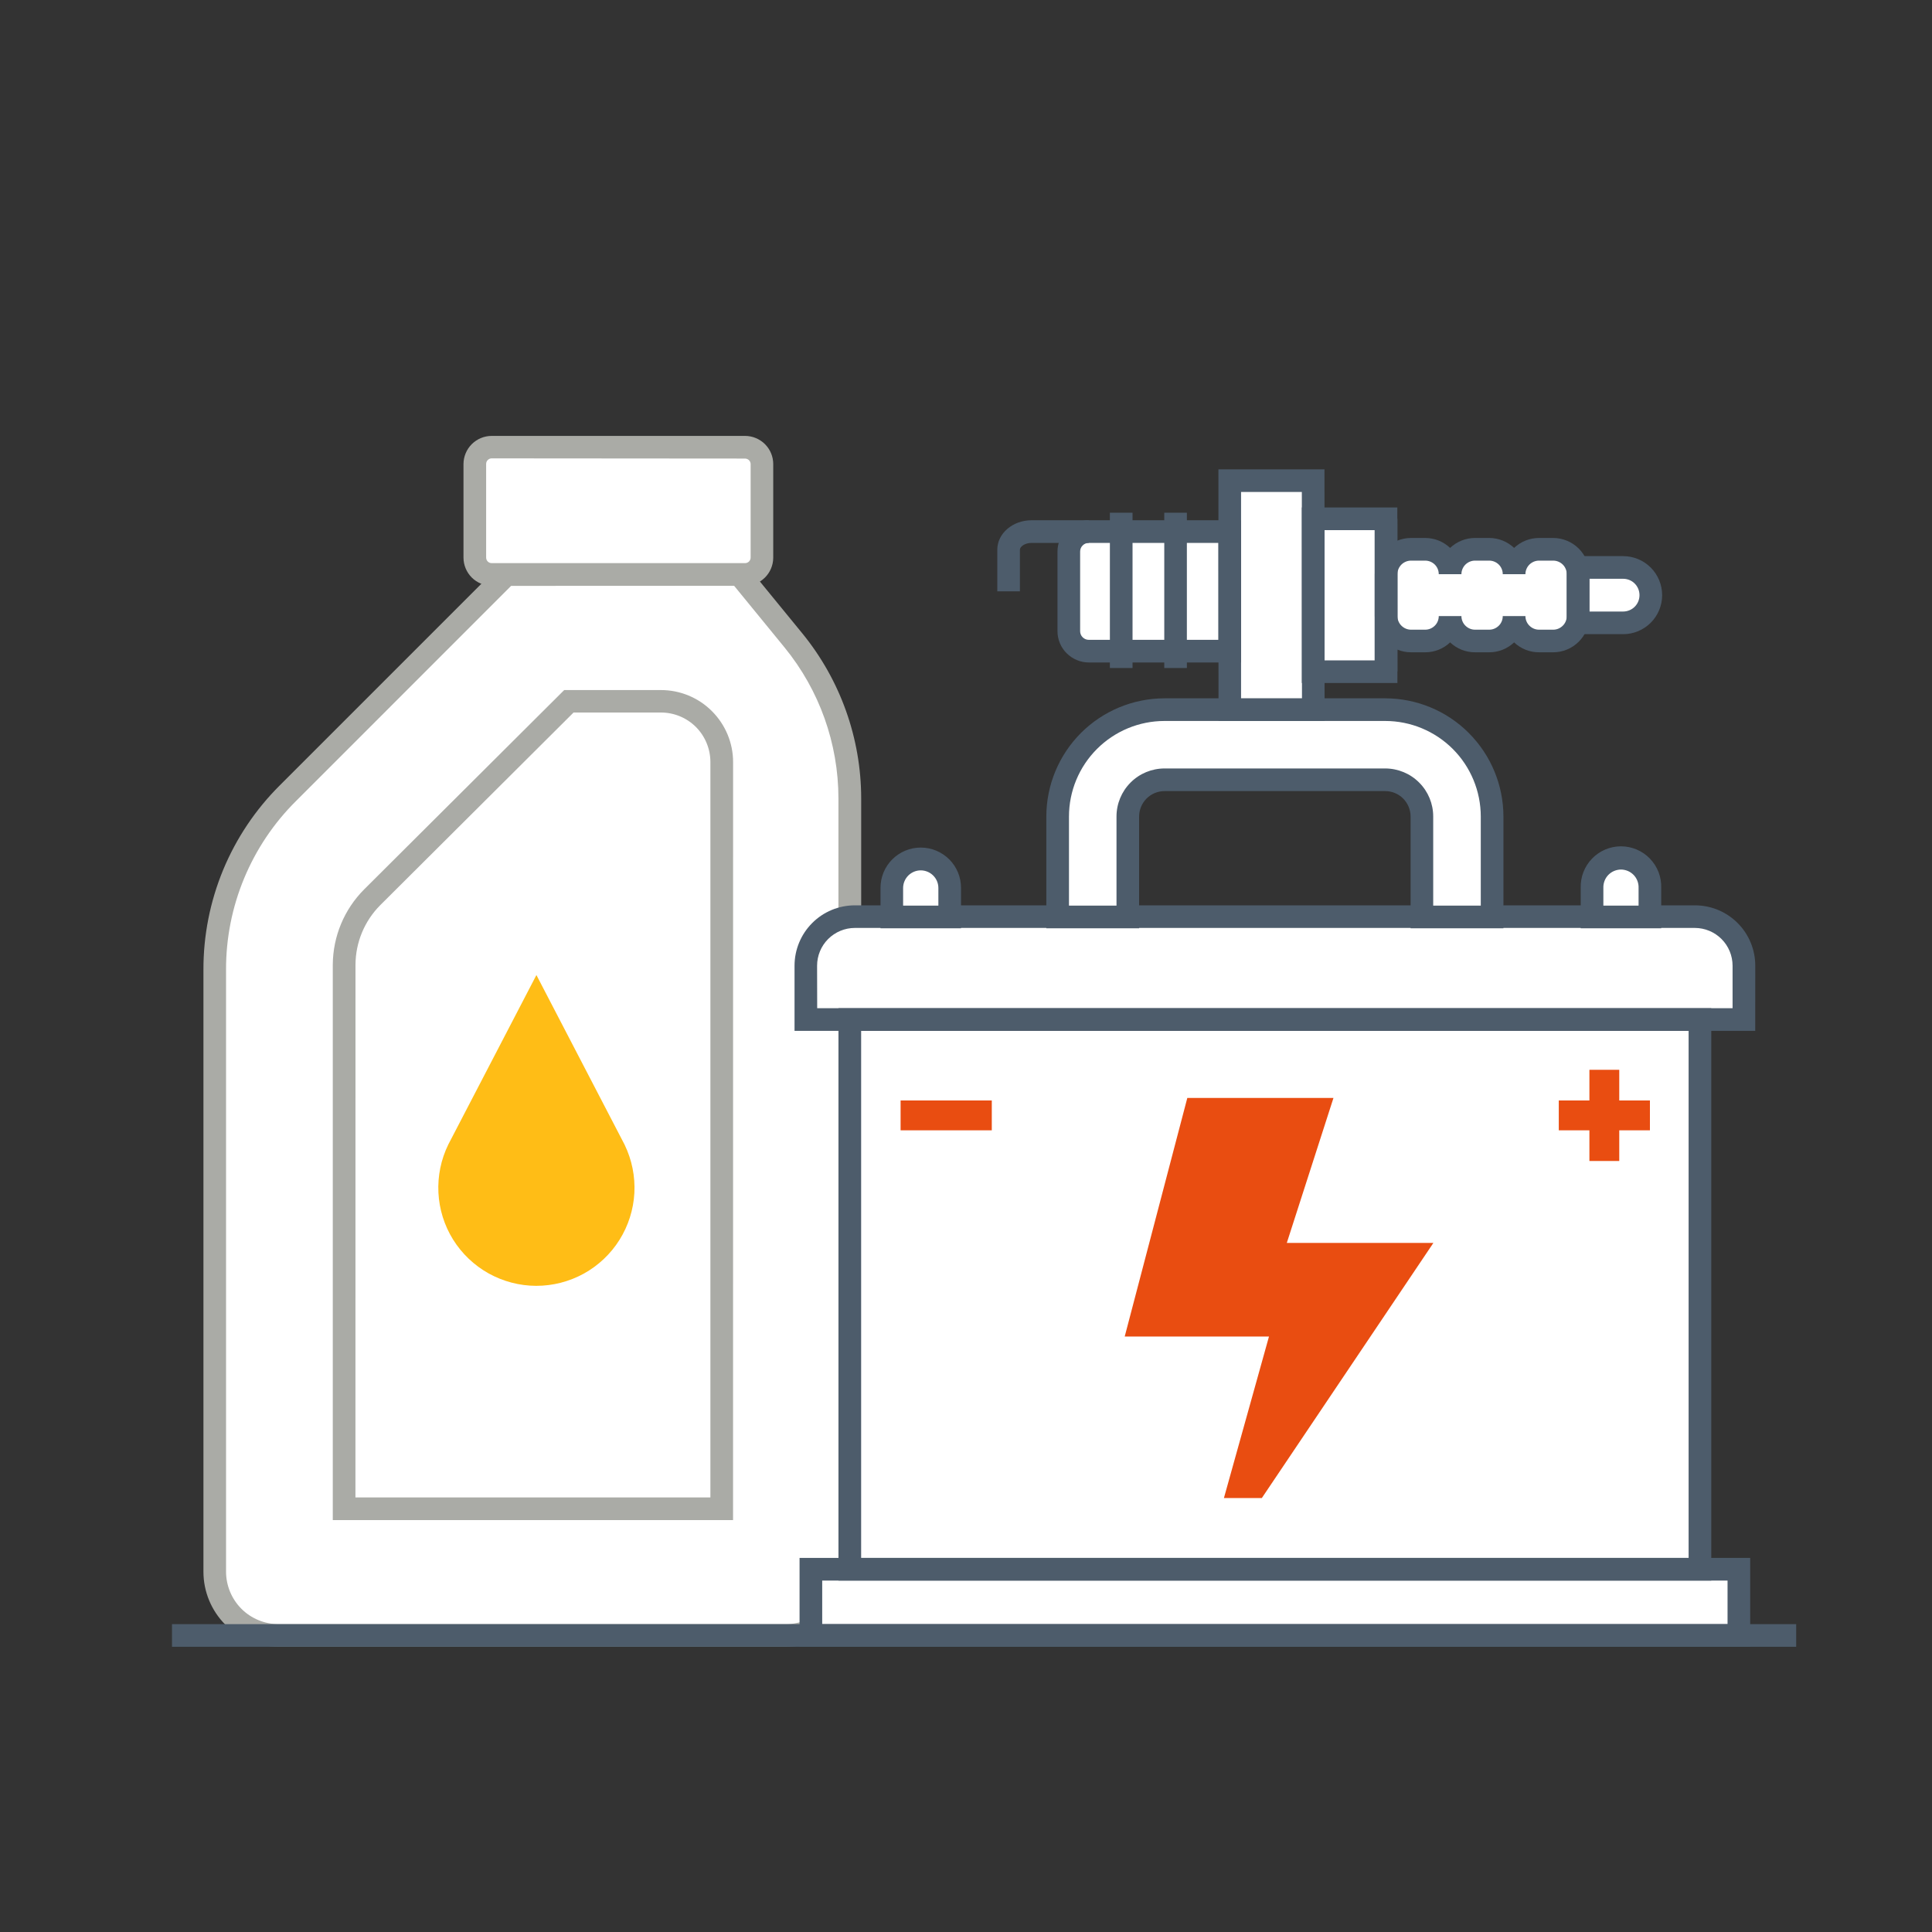 <svg width="40" height="40" viewBox="0 0 40 40" fill="none" xmlns="http://www.w3.org/2000/svg">
<rect x="0" y="0" width="40" height="40" fill="#333333" stroke="none"/>
<path d="M17.593 16.531V32.542C17.593 32.715 17.559 32.887 17.492 33.047C17.426 33.207 17.329 33.352 17.207 33.474C17.084 33.597 16.939 33.694 16.779 33.76C16.619 33.826 16.447 33.86 16.274 33.86H5.765C5.592 33.86 5.42 33.826 5.26 33.76C5.1 33.694 4.955 33.597 4.832 33.474C4.71 33.352 4.613 33.207 4.546 33.047C4.48 32.887 4.446 32.715 4.446 32.542V20.078C4.446 19.399 4.579 18.727 4.839 18.099C5.098 17.472 5.479 16.902 5.959 16.422L10.485 11.897H15.312C16.305 13.109 16.055 12.804 16.427 13.26C17.181 14.184 17.593 15.339 17.593 16.531Z" fill="white"/>
<path d="M16.274 34.095H5.764C5.352 34.094 4.958 33.93 4.667 33.639C4.376 33.348 4.212 32.953 4.212 32.541V20.078C4.21 19.369 4.349 18.666 4.62 18.01C4.892 17.354 5.291 16.759 5.794 16.259L10.391 11.662H15.424L16.61 13.112C17.398 14.077 17.829 15.285 17.83 16.531V32.541C17.83 32.746 17.79 32.948 17.712 33.136C17.633 33.325 17.518 33.496 17.374 33.64C17.23 33.785 17.058 33.899 16.869 33.977C16.681 34.055 16.478 34.095 16.274 34.095ZM10.582 12.13L6.129 16.584C5.668 17.041 5.303 17.586 5.054 18.186C4.805 18.785 4.678 19.429 4.68 20.078V32.541C4.681 32.829 4.795 33.104 4.998 33.308C5.201 33.511 5.477 33.625 5.764 33.626H16.274C16.562 33.625 16.837 33.511 17.041 33.308C17.244 33.105 17.358 32.829 17.359 32.541V16.531C17.358 15.392 16.964 14.288 16.244 13.406L15.199 12.128L10.582 12.13Z" fill="#AAABA6"/>
<path d="M15.425 9.255H10.18C9.987 9.255 9.83 9.412 9.83 9.605V11.544C9.83 11.737 9.987 11.894 10.18 11.894H15.425C15.618 11.894 15.775 11.737 15.775 11.544V9.605C15.775 9.412 15.618 9.255 15.425 9.255Z" fill="white"/>
<path d="M10.838 9.255H11.508V11.894H10.838V9.255Z" fill="white"/>
<path d="M12.468 9.255H13.137V11.894H12.468V9.255Z" fill="white"/>
<path d="M14.044 9.255H14.714V11.894H14.044V9.255Z" fill="white"/>
<path d="M15.425 12.128H10.18C10.025 12.128 9.877 12.066 9.767 11.957C9.658 11.847 9.596 11.699 9.596 11.544V9.609C9.596 9.454 9.658 9.306 9.767 9.196C9.877 9.087 10.025 9.025 10.18 9.025H15.425C15.58 9.025 15.729 9.087 15.838 9.196C15.948 9.306 16.009 9.454 16.009 9.609V11.548C16.008 11.702 15.946 11.85 15.837 11.958C15.727 12.067 15.579 12.128 15.425 12.128ZM10.18 9.49C10.15 9.49 10.12 9.502 10.099 9.524C10.077 9.545 10.065 9.575 10.065 9.605V11.544C10.065 11.574 10.077 11.604 10.099 11.626C10.12 11.647 10.15 11.659 10.18 11.659H15.425C15.456 11.659 15.485 11.647 15.507 11.626C15.528 11.604 15.541 11.574 15.541 11.544V9.609C15.541 9.594 15.538 9.579 15.532 9.565C15.526 9.551 15.518 9.538 15.507 9.528C15.496 9.517 15.483 9.508 15.469 9.503C15.455 9.497 15.44 9.494 15.425 9.494L10.18 9.49Z" fill="#AAABA6"/>
<path d="M15.177 31.472H6.89V19.974C6.893 19.388 7.126 18.827 7.541 18.412L11.681 14.287H13.686C14.081 14.287 14.461 14.444 14.74 14.724C15.02 15.004 15.178 15.383 15.178 15.778L15.177 31.472ZM7.359 31.003H14.708V15.774C14.707 15.503 14.599 15.243 14.408 15.051C14.216 14.86 13.956 14.752 13.684 14.752H11.875L7.873 18.74C7.546 19.068 7.362 19.511 7.36 19.974L7.359 31.003Z" fill="#AAABA6"/>
<path d="M12.933 23.702L11.106 20.187L9.282 23.695C9.13 24.005 9.06 24.348 9.077 24.692C9.094 25.036 9.198 25.37 9.38 25.663C9.562 25.955 9.816 26.197 10.117 26.365C10.418 26.532 10.757 26.621 11.101 26.622C11.446 26.622 11.785 26.535 12.087 26.369C12.388 26.202 12.643 25.962 12.826 25.67C13.009 25.378 13.115 25.044 13.134 24.7C13.152 24.356 13.083 24.013 12.933 23.703V23.702Z" fill="#FFBD16"/>
<path d="M17.595 21.109H35.195V32.49H17.595V21.109Z" fill="white"/>
<path d="M16.788 32.49H36.002V33.86H16.788V32.49ZM16.684 21.109V19.994C16.684 19.725 16.791 19.467 16.982 19.276C17.172 19.086 17.431 18.979 17.7 18.979H35.091C35.361 18.979 35.619 19.086 35.809 19.276C36 19.467 36.107 19.725 36.107 19.994V21.109H16.684Z" fill="white"/>
<path d="M35.43 32.724H17.36V20.874H35.43V32.724ZM17.829 32.255H34.961V21.343H17.829V32.255Z" fill="#4D5C6B"/>
<path d="M36.236 34.095H16.554V32.255H36.236V34.095ZM17.023 33.626H35.767V32.724H17.023V33.626ZM36.34 21.343H16.45V19.994C16.45 19.662 16.582 19.344 16.816 19.11C17.05 18.875 17.368 18.744 17.7 18.744H35.091C35.423 18.744 35.741 18.875 35.975 19.11C36.21 19.344 36.341 19.662 36.341 19.994L36.34 21.343ZM16.919 20.874H35.871V19.994C35.871 19.787 35.789 19.588 35.642 19.441C35.496 19.295 35.297 19.212 35.09 19.212H17.698C17.491 19.212 17.293 19.295 17.146 19.441C16.999 19.588 16.917 19.787 16.917 19.994L16.919 20.874Z" fill="#4D5C6B"/>
<path d="M30.892 18.984H29.439V16.904C29.439 16.703 29.359 16.51 29.217 16.367C29.075 16.225 28.882 16.145 28.68 16.145H24.109C23.907 16.145 23.715 16.225 23.572 16.367C23.43 16.51 23.35 16.703 23.35 16.904V18.984H21.898V16.904C21.898 16.318 22.131 15.756 22.546 15.341C22.96 14.926 23.522 14.693 24.109 14.692H28.68C29.267 14.693 29.829 14.926 30.244 15.341C30.658 15.755 30.892 16.318 30.892 16.904V18.984Z" fill="white"/>
<path d="M31.127 19.219H29.205V16.904C29.204 16.765 29.149 16.632 29.051 16.533C28.953 16.435 28.82 16.379 28.68 16.379H24.109C23.97 16.379 23.836 16.435 23.738 16.533C23.64 16.632 23.585 16.765 23.584 16.904V19.219H21.663V16.904C21.664 16.256 21.922 15.634 22.38 15.175C22.839 14.717 23.46 14.459 24.109 14.458H28.68C29.329 14.459 29.951 14.716 30.409 15.175C30.868 15.634 31.126 16.255 31.127 16.904V19.219ZM29.673 18.75H30.658V16.904C30.657 16.38 30.449 15.877 30.078 15.506C29.707 15.136 29.205 14.927 28.68 14.927H24.109C23.584 14.927 23.082 15.136 22.711 15.507C22.341 15.877 22.132 16.38 22.132 16.904V18.75H23.116V16.904C23.116 16.641 23.221 16.388 23.407 16.202C23.593 16.015 23.845 15.911 24.109 15.91H28.68C28.944 15.911 29.196 16.015 29.382 16.202C29.569 16.388 29.673 16.641 29.673 16.904V18.75Z" fill="#4D5C6B"/>
<path d="M19.663 18.984H18.464V18.385C18.464 18.226 18.527 18.074 18.64 17.961C18.752 17.849 18.904 17.786 19.063 17.786C19.222 17.786 19.375 17.849 19.487 17.961C19.599 18.074 19.663 18.226 19.663 18.385V18.984ZM34.159 18.984H32.962V18.385C32.959 18.305 32.972 18.224 33.001 18.149C33.03 18.074 33.073 18.006 33.129 17.948C33.185 17.89 33.252 17.843 33.326 17.812C33.4 17.78 33.48 17.764 33.56 17.764C33.641 17.764 33.721 17.78 33.795 17.812C33.869 17.843 33.936 17.89 33.992 17.948C34.048 18.006 34.091 18.074 34.12 18.149C34.149 18.224 34.162 18.305 34.159 18.385V18.984Z" fill="white"/>
<path d="M19.897 19.219H18.23V18.381C18.23 18.16 18.317 17.948 18.474 17.792C18.63 17.636 18.842 17.548 19.063 17.548C19.284 17.548 19.496 17.636 19.653 17.792C19.809 17.948 19.897 18.16 19.897 18.381V19.219ZM18.698 18.75H19.428V18.385C19.428 18.288 19.39 18.196 19.321 18.127C19.253 18.059 19.16 18.02 19.063 18.02C18.966 18.02 18.874 18.059 18.805 18.127C18.737 18.196 18.698 18.288 18.698 18.385V18.75ZM34.394 19.219H32.727V18.381C32.724 18.27 32.743 18.159 32.783 18.055C32.824 17.951 32.884 17.856 32.962 17.776C33.04 17.695 33.133 17.632 33.236 17.588C33.338 17.545 33.449 17.522 33.56 17.522C33.672 17.522 33.783 17.545 33.885 17.588C33.988 17.632 34.081 17.695 34.159 17.776C34.237 17.856 34.297 17.951 34.338 18.055C34.378 18.159 34.397 18.27 34.394 18.381V19.219ZM33.196 18.75H33.925V18.385C33.927 18.336 33.919 18.287 33.902 18.241C33.885 18.194 33.858 18.152 33.824 18.116C33.79 18.081 33.749 18.052 33.704 18.033C33.659 18.014 33.61 18.003 33.56 18.003C33.511 18.003 33.462 18.014 33.417 18.033C33.372 18.052 33.331 18.081 33.297 18.116C33.263 18.152 33.236 18.194 33.219 18.241C33.202 18.287 33.194 18.336 33.196 18.385V18.75Z" fill="#4D5C6B"/>
<path d="M32.273 22.784H34.16V23.402H32.273V22.784ZM18.646 22.784H20.534V23.402H18.646V22.784Z" fill="#E94D11"/>
<path d="M25.34 31.015H26.125L29.677 25.733H26.642L27.608 22.732H24.582L23.286 27.671H26.273L25.34 31.015Z" fill="#E94D11"/>
<path d="M32.907 22.149H33.525V24.037H32.907V22.149Z" fill="#E94D11"/>
<path d="M25.46 9.778H27.19V14.692H25.46V9.778Z" fill="white"/>
<path d="M22.128 11.42V13.067C22.128 13.122 22.139 13.175 22.16 13.226C22.18 13.276 22.211 13.322 22.249 13.36C22.288 13.398 22.334 13.429 22.384 13.45C22.434 13.471 22.488 13.481 22.542 13.481H25.46V11.005H22.542C22.488 11.005 22.434 11.016 22.384 11.037C22.334 11.058 22.288 11.088 22.249 11.127C22.211 11.165 22.18 11.211 22.16 11.261C22.139 11.311 22.128 11.365 22.128 11.42Z" fill="white"/>
<path d="M28.698 13.906H27.188V10.742H28.695L28.698 13.906Z" fill="white"/>
<path d="M33.605 11.748C33.758 11.748 33.903 11.809 34.011 11.916C34.118 12.024 34.179 12.17 34.179 12.322C34.179 12.474 34.118 12.62 34.011 12.727C33.903 12.835 33.758 12.895 33.605 12.895H32.673V11.748H33.605ZM24.339 10.615V13.829V10.615ZM28.698 10.741V13.902V10.741Z" fill="white"/>
<path d="M29.214 11.373H29.507C29.575 11.373 29.642 11.386 29.704 11.412C29.767 11.438 29.824 11.476 29.872 11.524C29.92 11.571 29.958 11.628 29.984 11.691C30.009 11.754 30.023 11.821 30.023 11.888C30.023 11.82 30.036 11.753 30.062 11.691C30.088 11.628 30.126 11.571 30.174 11.523C30.222 11.476 30.279 11.438 30.341 11.412C30.404 11.386 30.471 11.373 30.539 11.373H30.832C30.9 11.373 30.967 11.386 31.029 11.412C31.092 11.438 31.149 11.476 31.197 11.524C31.245 11.571 31.283 11.628 31.309 11.691C31.334 11.754 31.348 11.821 31.348 11.888C31.348 11.82 31.361 11.753 31.387 11.691C31.413 11.628 31.451 11.571 31.499 11.523C31.547 11.476 31.604 11.438 31.666 11.412C31.729 11.386 31.796 11.373 31.864 11.373H32.157C32.225 11.373 32.292 11.386 32.354 11.412C32.417 11.438 32.474 11.476 32.522 11.524C32.57 11.571 32.608 11.628 32.634 11.691C32.66 11.754 32.673 11.821 32.673 11.888V12.755C32.673 12.823 32.66 12.89 32.634 12.953C32.608 13.015 32.57 13.072 32.522 13.12C32.474 13.168 32.417 13.206 32.354 13.232C32.292 13.258 32.225 13.271 32.157 13.271H31.864C31.796 13.271 31.729 13.258 31.666 13.232C31.604 13.206 31.547 13.168 31.499 13.12C31.451 13.072 31.413 13.016 31.387 12.953C31.361 12.89 31.348 12.823 31.348 12.755C31.348 12.823 31.334 12.89 31.309 12.953C31.283 13.015 31.245 13.072 31.197 13.12C31.149 13.168 31.092 13.206 31.029 13.232C30.967 13.258 30.9 13.271 30.832 13.271H30.539C30.471 13.271 30.404 13.258 30.341 13.232C30.279 13.206 30.222 13.168 30.174 13.12C30.126 13.072 30.088 13.016 30.062 12.953C30.036 12.89 30.023 12.823 30.023 12.755C30.023 12.823 30.009 12.89 29.984 12.953C29.958 13.015 29.92 13.072 29.872 13.12C29.824 13.168 29.767 13.206 29.704 13.232C29.642 13.258 29.575 13.271 29.507 13.271H29.214C29.146 13.271 29.079 13.258 29.017 13.232C28.954 13.206 28.897 13.168 28.849 13.12C28.801 13.072 28.763 13.016 28.737 12.953C28.711 12.89 28.698 12.823 28.698 12.755V11.888C28.698 11.82 28.711 11.753 28.737 11.691C28.763 11.628 28.801 11.571 28.849 11.523C28.897 11.476 28.954 11.438 29.017 11.412C29.079 11.386 29.146 11.373 29.214 11.373Z" fill="white"/>
<path d="M25.695 13.716H22.542C22.37 13.715 22.206 13.647 22.084 13.525C21.962 13.404 21.894 13.239 21.894 13.067V11.42C21.894 11.248 21.962 11.083 22.084 10.961C22.206 10.84 22.37 10.771 22.542 10.771H25.695V13.716ZM22.542 11.24C22.494 11.24 22.449 11.259 22.415 11.293C22.381 11.326 22.363 11.372 22.363 11.42V13.067C22.363 13.115 22.381 13.161 22.415 13.194C22.449 13.228 22.494 13.247 22.542 13.247H25.226V11.24H22.542Z" fill="#4D5C6B"/>
<path d="M21.116 12.243H20.648V11.38C20.648 11.044 20.967 10.771 21.359 10.771H22.542V11.24H21.359C21.211 11.24 21.116 11.323 21.116 11.38V12.243Z" fill="#4D5C6B"/>
<path d="M27.424 14.926H25.228L25.226 9.717H27.422L27.424 14.926ZM25.695 14.457H26.956L26.953 10.186H25.695V14.457Z" fill="#4D5C6B"/>
<path d="M28.932 14.141H26.953V10.507H28.93L28.932 14.141ZM27.422 13.672H28.461V10.976H27.422V13.672ZM33.605 13.13H32.438V11.514H33.605C33.82 11.514 34.025 11.599 34.177 11.751C34.328 11.902 34.413 12.108 34.413 12.322C34.413 12.536 34.328 12.742 34.177 12.893C34.025 13.044 33.82 13.13 33.605 13.13ZM32.907 12.661H33.605C33.695 12.661 33.782 12.625 33.845 12.562C33.909 12.498 33.944 12.412 33.944 12.322C33.944 12.232 33.909 12.146 33.845 12.082C33.782 12.018 33.695 11.983 33.605 11.983H32.907V12.661ZM24.105 10.615H24.573V13.83H24.105V10.615Z" fill="#4D5C6B"/>
<path d="M28.463 10.741H28.932V13.902H28.463V10.741Z" fill="#4D5C6B"/>
<path d="M32.157 13.505H31.864C31.672 13.506 31.487 13.432 31.348 13.3C31.208 13.432 31.024 13.506 30.832 13.505H30.539C30.347 13.506 30.162 13.432 30.023 13.3C29.884 13.432 29.699 13.506 29.507 13.505H29.214C29.015 13.505 28.824 13.426 28.684 13.286C28.543 13.145 28.464 12.954 28.463 12.755V11.888C28.463 11.689 28.543 11.499 28.683 11.358C28.824 11.217 29.015 11.138 29.214 11.138H29.507C29.699 11.138 29.884 11.212 30.023 11.344C30.162 11.212 30.347 11.138 30.539 11.138H30.832C31.024 11.138 31.208 11.212 31.348 11.344C31.487 11.212 31.672 11.138 31.864 11.138H32.157C32.356 11.139 32.547 11.218 32.687 11.358C32.828 11.499 32.907 11.69 32.907 11.888V12.755C32.907 12.954 32.827 13.145 32.687 13.285C32.546 13.426 32.356 13.505 32.157 13.505ZM31.582 12.755C31.582 12.83 31.612 12.902 31.665 12.954C31.718 13.007 31.789 13.037 31.864 13.037H32.157C32.232 13.037 32.303 13.007 32.356 12.954C32.409 12.902 32.438 12.83 32.438 12.755V11.888C32.438 11.814 32.409 11.742 32.356 11.689C32.303 11.637 32.232 11.607 32.157 11.607H31.864C31.789 11.607 31.718 11.637 31.665 11.689C31.612 11.742 31.582 11.814 31.582 11.888H31.113C31.113 11.814 31.084 11.742 31.031 11.689C30.978 11.637 30.907 11.607 30.832 11.607H30.539C30.464 11.607 30.393 11.637 30.34 11.689C30.287 11.742 30.257 11.814 30.257 11.888H29.788C29.788 11.814 29.759 11.742 29.706 11.689C29.653 11.637 29.582 11.607 29.507 11.607H29.214C29.139 11.607 29.068 11.637 29.015 11.689C28.962 11.742 28.932 11.814 28.932 11.888V12.755C28.932 12.83 28.962 12.902 29.015 12.954C29.068 13.007 29.139 13.037 29.214 13.037H29.507C29.582 13.037 29.653 13.007 29.706 12.954C29.759 12.902 29.788 12.83 29.788 12.755H30.257C30.257 12.83 30.287 12.902 30.34 12.954C30.393 13.007 30.464 13.037 30.539 13.037H30.832C30.907 13.037 30.978 13.007 31.031 12.954C31.084 12.902 31.113 12.83 31.113 12.755H31.582ZM22.979 10.615H23.448V13.83H22.979V10.615Z" fill="#4D5C6B"/>
<path d="M3.561 33.626H37.188V34.095H3.561V33.626Z" fill="#4D5C6B"/>
</svg>
